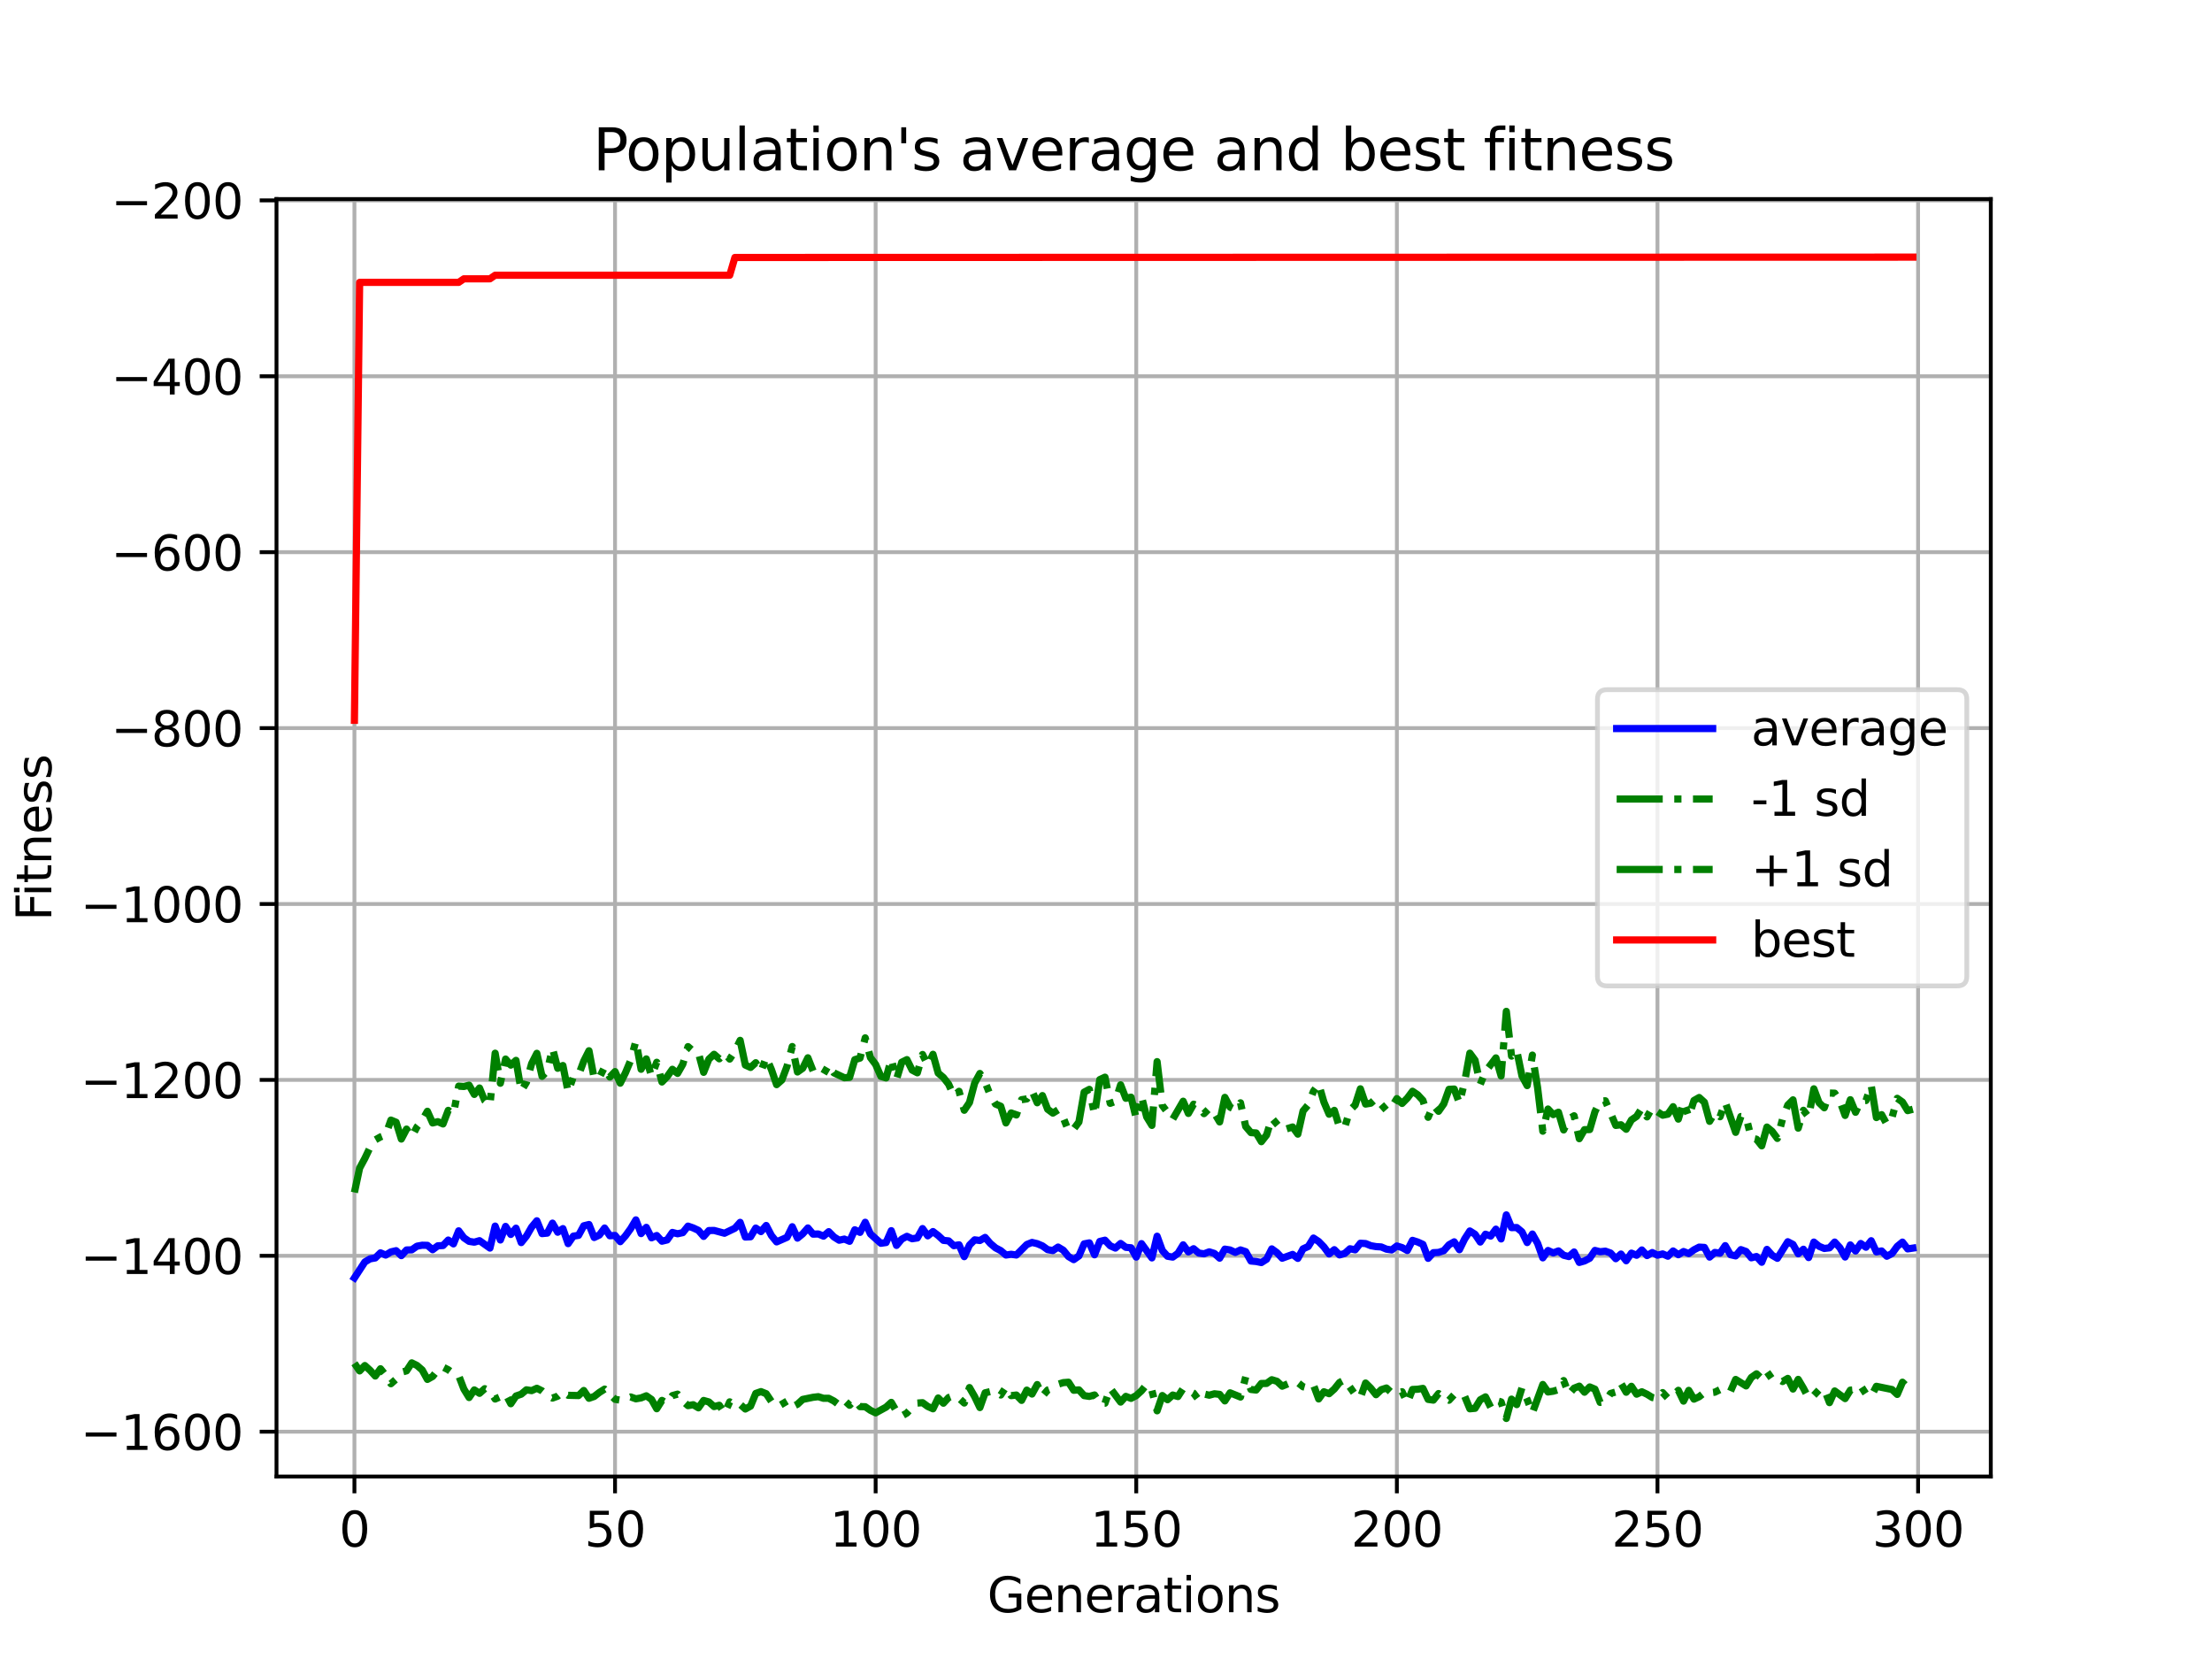 <?xml version="1.0" encoding="utf-8" standalone="no"?>
<!DOCTYPE svg PUBLIC "-//W3C//DTD SVG 1.1//EN"
  "http://www.w3.org/Graphics/SVG/1.1/DTD/svg11.dtd">
<svg xmlns:xlink="http://www.w3.org/1999/xlink" width="460.8pt" height="345.6pt" viewBox="0 0 460.8 345.6" xmlns="http://www.w3.org/2000/svg" version="1.1">
 <defs>
  <style type="text/css">*{stroke-linejoin: round; stroke-linecap: butt}</style>
 </defs>
 <g id="figure_1">
  <g id="patch_1">
   <path d="M 0 345.6 
L 460.8 345.6 
L 460.8 0 
L 0 0 
z
" style="fill: #ffffff"/>
  </g>
  <g id="axes_1">
   <g id="patch_2">
    <path d="M 57.6 307.584 
L 414.72 307.584 
L 414.72 41.472 
L 57.6 41.472 
z
" style="fill: #ffffff"/>
   </g>
   <g id="matplotlib.axis_1">
    <g id="xtick_1">
     <g id="line2d_1">
      <path d="M 73.833 307.584 
L 73.833 41.472 
" clip-path="url(#p945ca55f38)" style="fill: none; stroke: #b0b0b0; stroke-width: 0.8; stroke-linecap: square"/>
     </g>
     <g id="line2d_2">
      <defs>
       <path id="md0d4edf8fd" d="M 0 0 
L 0 3.5 
" style="stroke: #000000; stroke-width: 0.8"/>
      </defs>
      <g>
       <use xlink:href="#md0d4edf8fd" x="73.833" y="307.584" style="stroke: #000000; stroke-width: 0.8"/>
      </g>
     </g>
     <g id="text_1">
      <!-- 0 -->
      <g transform="translate(70.651 322.182) scale(0.1 -0.1)">
       <defs>
        <path id="DejaVuSans-30" d="M 2034 4250 
Q 1547 4250 1301 3770 
Q 1056 3291 1056 2328 
Q 1056 1369 1301 889 
Q 1547 409 2034 409 
Q 2525 409 2770 889 
Q 3016 1369 3016 2328 
Q 3016 3291 2770 3770 
Q 2525 4250 2034 4250 
z
M 2034 4750 
Q 2819 4750 3233 4129 
Q 3647 3509 3647 2328 
Q 3647 1150 3233 529 
Q 2819 -91 2034 -91 
Q 1250 -91 836 529 
Q 422 1150 422 2328 
Q 422 3509 836 4129 
Q 1250 4750 2034 4750 
z
" transform="scale(0.016)"/>
       </defs>
       <use xlink:href="#DejaVuSans-30"/>
      </g>
     </g>
    </g>
    <g id="xtick_2">
     <g id="line2d_3">
      <path d="M 128.123 307.584 
L 128.123 41.472 
" clip-path="url(#p945ca55f38)" style="fill: none; stroke: #b0b0b0; stroke-width: 0.8; stroke-linecap: square"/>
     </g>
     <g id="line2d_4">
      <g>
       <use xlink:href="#md0d4edf8fd" x="128.123" y="307.584" style="stroke: #000000; stroke-width: 0.8"/>
      </g>
     </g>
     <g id="text_2">
      <!-- 50 -->
      <g transform="translate(121.76 322.182) scale(0.1 -0.1)">
       <defs>
        <path id="DejaVuSans-35" d="M 691 4666 
L 3169 4666 
L 3169 4134 
L 1269 4134 
L 1269 2991 
Q 1406 3038 1543 3061 
Q 1681 3084 1819 3084 
Q 2600 3084 3056 2656 
Q 3513 2228 3513 1497 
Q 3513 744 3044 326 
Q 2575 -91 1722 -91 
Q 1428 -91 1123 -41 
Q 819 9 494 109 
L 494 744 
Q 775 591 1075 516 
Q 1375 441 1709 441 
Q 2250 441 2565 725 
Q 2881 1009 2881 1497 
Q 2881 1984 2565 2268 
Q 2250 2553 1709 2553 
Q 1456 2553 1204 2497 
Q 953 2441 691 2322 
L 691 4666 
z
" transform="scale(0.016)"/>
       </defs>
       <use xlink:href="#DejaVuSans-35"/>
       <use xlink:href="#DejaVuSans-30" x="63.623"/>
      </g>
     </g>
    </g>
    <g id="xtick_3">
     <g id="line2d_5">
      <path d="M 182.413 307.584 
L 182.413 41.472 
" clip-path="url(#p945ca55f38)" style="fill: none; stroke: #b0b0b0; stroke-width: 0.8; stroke-linecap: square"/>
     </g>
     <g id="line2d_6">
      <g>
       <use xlink:href="#md0d4edf8fd" x="182.413" y="307.584" style="stroke: #000000; stroke-width: 0.8"/>
      </g>
     </g>
     <g id="text_3">
      <!-- 100 -->
      <g transform="translate(172.869 322.182) scale(0.1 -0.1)">
       <defs>
        <path id="DejaVuSans-31" d="M 794 531 
L 1825 531 
L 1825 4091 
L 703 3866 
L 703 4441 
L 1819 4666 
L 2450 4666 
L 2450 531 
L 3481 531 
L 3481 0 
L 794 0 
L 794 531 
z
" transform="scale(0.016)"/>
       </defs>
       <use xlink:href="#DejaVuSans-31"/>
       <use xlink:href="#DejaVuSans-30" x="63.623"/>
       <use xlink:href="#DejaVuSans-30" x="127.246"/>
      </g>
     </g>
    </g>
    <g id="xtick_4">
     <g id="line2d_7">
      <path d="M 236.703 307.584 
L 236.703 41.472 
" clip-path="url(#p945ca55f38)" style="fill: none; stroke: #b0b0b0; stroke-width: 0.8; stroke-linecap: square"/>
     </g>
     <g id="line2d_8">
      <g>
       <use xlink:href="#md0d4edf8fd" x="236.703" y="307.584" style="stroke: #000000; stroke-width: 0.8"/>
      </g>
     </g>
     <g id="text_4">
      <!-- 150 -->
      <g transform="translate(227.159 322.182) scale(0.1 -0.1)">
       <use xlink:href="#DejaVuSans-31"/>
       <use xlink:href="#DejaVuSans-35" x="63.623"/>
       <use xlink:href="#DejaVuSans-30" x="127.246"/>
      </g>
     </g>
    </g>
    <g id="xtick_5">
     <g id="line2d_9">
      <path d="M 290.993 307.584 
L 290.993 41.472 
" clip-path="url(#p945ca55f38)" style="fill: none; stroke: #b0b0b0; stroke-width: 0.8; stroke-linecap: square"/>
     </g>
     <g id="line2d_10">
      <g>
       <use xlink:href="#md0d4edf8fd" x="290.993" y="307.584" style="stroke: #000000; stroke-width: 0.8"/>
      </g>
     </g>
     <g id="text_5">
      <!-- 200 -->
      <g transform="translate(281.449 322.182) scale(0.1 -0.1)">
       <defs>
        <path id="DejaVuSans-32" d="M 1228 531 
L 3431 531 
L 3431 0 
L 469 0 
L 469 531 
Q 828 903 1448 1529 
Q 2069 2156 2228 2338 
Q 2531 2678 2651 2914 
Q 2772 3150 2772 3378 
Q 2772 3750 2511 3984 
Q 2250 4219 1831 4219 
Q 1534 4219 1204 4116 
Q 875 4013 500 3803 
L 500 4441 
Q 881 4594 1212 4672 
Q 1544 4750 1819 4750 
Q 2544 4750 2975 4387 
Q 3406 4025 3406 3419 
Q 3406 3131 3298 2873 
Q 3191 2616 2906 2266 
Q 2828 2175 2409 1742 
Q 1991 1309 1228 531 
z
" transform="scale(0.016)"/>
       </defs>
       <use xlink:href="#DejaVuSans-32"/>
       <use xlink:href="#DejaVuSans-30" x="63.623"/>
       <use xlink:href="#DejaVuSans-30" x="127.246"/>
      </g>
     </g>
    </g>
    <g id="xtick_6">
     <g id="line2d_11">
      <path d="M 345.283 307.584 
L 345.283 41.472 
" clip-path="url(#p945ca55f38)" style="fill: none; stroke: #b0b0b0; stroke-width: 0.8; stroke-linecap: square"/>
     </g>
     <g id="line2d_12">
      <g>
       <use xlink:href="#md0d4edf8fd" x="345.283" y="307.584" style="stroke: #000000; stroke-width: 0.8"/>
      </g>
     </g>
     <g id="text_6">
      <!-- 250 -->
      <g transform="translate(335.739 322.182) scale(0.1 -0.1)">
       <use xlink:href="#DejaVuSans-32"/>
       <use xlink:href="#DejaVuSans-35" x="63.623"/>
       <use xlink:href="#DejaVuSans-30" x="127.246"/>
      </g>
     </g>
    </g>
    <g id="xtick_7">
     <g id="line2d_13">
      <path d="M 399.573 307.584 
L 399.573 41.472 
" clip-path="url(#p945ca55f38)" style="fill: none; stroke: #b0b0b0; stroke-width: 0.8; stroke-linecap: square"/>
     </g>
     <g id="line2d_14">
      <g>
       <use xlink:href="#md0d4edf8fd" x="399.573" y="307.584" style="stroke: #000000; stroke-width: 0.8"/>
      </g>
     </g>
     <g id="text_7">
      <!-- 300 -->
      <g transform="translate(390.029 322.182) scale(0.1 -0.1)">
       <defs>
        <path id="DejaVuSans-33" d="M 2597 2516 
Q 3050 2419 3304 2112 
Q 3559 1806 3559 1356 
Q 3559 666 3084 287 
Q 2609 -91 1734 -91 
Q 1441 -91 1130 -33 
Q 819 25 488 141 
L 488 750 
Q 750 597 1062 519 
Q 1375 441 1716 441 
Q 2309 441 2620 675 
Q 2931 909 2931 1356 
Q 2931 1769 2642 2001 
Q 2353 2234 1838 2234 
L 1294 2234 
L 1294 2753 
L 1863 2753 
Q 2328 2753 2575 2939 
Q 2822 3125 2822 3475 
Q 2822 3834 2567 4026 
Q 2313 4219 1838 4219 
Q 1578 4219 1281 4162 
Q 984 4106 628 3988 
L 628 4550 
Q 988 4650 1302 4700 
Q 1616 4750 1894 4750 
Q 2613 4750 3031 4423 
Q 3450 4097 3450 3541 
Q 3450 3153 3228 2886 
Q 3006 2619 2597 2516 
z
" transform="scale(0.016)"/>
       </defs>
       <use xlink:href="#DejaVuSans-33"/>
       <use xlink:href="#DejaVuSans-30" x="63.623"/>
       <use xlink:href="#DejaVuSans-30" x="127.246"/>
      </g>
     </g>
    </g>
    <g id="text_8">
     <!-- Generations -->
     <g transform="translate(205.662 335.861) scale(0.1 -0.1)">
      <defs>
       <path id="DejaVuSans-47" d="M 3809 666 
L 3809 1919 
L 2778 1919 
L 2778 2438 
L 4434 2438 
L 4434 434 
Q 4069 175 3628 42 
Q 3188 -91 2688 -91 
Q 1594 -91 976 548 
Q 359 1188 359 2328 
Q 359 3472 976 4111 
Q 1594 4750 2688 4750 
Q 3144 4750 3555 4637 
Q 3966 4525 4313 4306 
L 4313 3634 
Q 3963 3931 3569 4081 
Q 3175 4231 2741 4231 
Q 1884 4231 1454 3753 
Q 1025 3275 1025 2328 
Q 1025 1384 1454 906 
Q 1884 428 2741 428 
Q 3075 428 3337 486 
Q 3600 544 3809 666 
z
" transform="scale(0.016)"/>
       <path id="DejaVuSans-65" d="M 3597 1894 
L 3597 1613 
L 953 1613 
Q 991 1019 1311 708 
Q 1631 397 2203 397 
Q 2534 397 2845 478 
Q 3156 559 3463 722 
L 3463 178 
Q 3153 47 2828 -22 
Q 2503 -91 2169 -91 
Q 1331 -91 842 396 
Q 353 884 353 1716 
Q 353 2575 817 3079 
Q 1281 3584 2069 3584 
Q 2775 3584 3186 3129 
Q 3597 2675 3597 1894 
z
M 3022 2063 
Q 3016 2534 2758 2815 
Q 2500 3097 2075 3097 
Q 1594 3097 1305 2825 
Q 1016 2553 972 2059 
L 3022 2063 
z
" transform="scale(0.016)"/>
       <path id="DejaVuSans-6e" d="M 3513 2113 
L 3513 0 
L 2938 0 
L 2938 2094 
Q 2938 2591 2744 2837 
Q 2550 3084 2163 3084 
Q 1697 3084 1428 2787 
Q 1159 2491 1159 1978 
L 1159 0 
L 581 0 
L 581 3500 
L 1159 3500 
L 1159 2956 
Q 1366 3272 1645 3428 
Q 1925 3584 2291 3584 
Q 2894 3584 3203 3211 
Q 3513 2838 3513 2113 
z
" transform="scale(0.016)"/>
       <path id="DejaVuSans-72" d="M 2631 2963 
Q 2534 3019 2420 3045 
Q 2306 3072 2169 3072 
Q 1681 3072 1420 2755 
Q 1159 2438 1159 1844 
L 1159 0 
L 581 0 
L 581 3500 
L 1159 3500 
L 1159 2956 
Q 1341 3275 1631 3429 
Q 1922 3584 2338 3584 
Q 2397 3584 2469 3576 
Q 2541 3569 2628 3553 
L 2631 2963 
z
" transform="scale(0.016)"/>
       <path id="DejaVuSans-61" d="M 2194 1759 
Q 1497 1759 1228 1600 
Q 959 1441 959 1056 
Q 959 750 1161 570 
Q 1363 391 1709 391 
Q 2188 391 2477 730 
Q 2766 1069 2766 1631 
L 2766 1759 
L 2194 1759 
z
M 3341 1997 
L 3341 0 
L 2766 0 
L 2766 531 
Q 2569 213 2275 61 
Q 1981 -91 1556 -91 
Q 1019 -91 701 211 
Q 384 513 384 1019 
Q 384 1609 779 1909 
Q 1175 2209 1959 2209 
L 2766 2209 
L 2766 2266 
Q 2766 2663 2505 2880 
Q 2244 3097 1772 3097 
Q 1472 3097 1187 3025 
Q 903 2953 641 2809 
L 641 3341 
Q 956 3463 1253 3523 
Q 1550 3584 1831 3584 
Q 2591 3584 2966 3190 
Q 3341 2797 3341 1997 
z
" transform="scale(0.016)"/>
       <path id="DejaVuSans-74" d="M 1172 4494 
L 1172 3500 
L 2356 3500 
L 2356 3053 
L 1172 3053 
L 1172 1153 
Q 1172 725 1289 603 
Q 1406 481 1766 481 
L 2356 481 
L 2356 0 
L 1766 0 
Q 1100 0 847 248 
Q 594 497 594 1153 
L 594 3053 
L 172 3053 
L 172 3500 
L 594 3500 
L 594 4494 
L 1172 4494 
z
" transform="scale(0.016)"/>
       <path id="DejaVuSans-69" d="M 603 3500 
L 1178 3500 
L 1178 0 
L 603 0 
L 603 3500 
z
M 603 4863 
L 1178 4863 
L 1178 4134 
L 603 4134 
L 603 4863 
z
" transform="scale(0.016)"/>
       <path id="DejaVuSans-6f" d="M 1959 3097 
Q 1497 3097 1228 2736 
Q 959 2375 959 1747 
Q 959 1119 1226 758 
Q 1494 397 1959 397 
Q 2419 397 2687 759 
Q 2956 1122 2956 1747 
Q 2956 2369 2687 2733 
Q 2419 3097 1959 3097 
z
M 1959 3584 
Q 2709 3584 3137 3096 
Q 3566 2609 3566 1747 
Q 3566 888 3137 398 
Q 2709 -91 1959 -91 
Q 1206 -91 779 398 
Q 353 888 353 1747 
Q 353 2609 779 3096 
Q 1206 3584 1959 3584 
z
" transform="scale(0.016)"/>
       <path id="DejaVuSans-73" d="M 2834 3397 
L 2834 2853 
Q 2591 2978 2328 3040 
Q 2066 3103 1784 3103 
Q 1356 3103 1142 2972 
Q 928 2841 928 2578 
Q 928 2378 1081 2264 
Q 1234 2150 1697 2047 
L 1894 2003 
Q 2506 1872 2764 1633 
Q 3022 1394 3022 966 
Q 3022 478 2636 193 
Q 2250 -91 1575 -91 
Q 1294 -91 989 -36 
Q 684 19 347 128 
L 347 722 
Q 666 556 975 473 
Q 1284 391 1588 391 
Q 1994 391 2212 530 
Q 2431 669 2431 922 
Q 2431 1156 2273 1281 
Q 2116 1406 1581 1522 
L 1381 1569 
Q 847 1681 609 1914 
Q 372 2147 372 2553 
Q 372 3047 722 3315 
Q 1072 3584 1716 3584 
Q 2034 3584 2315 3537 
Q 2597 3491 2834 3397 
z
" transform="scale(0.016)"/>
      </defs>
      <use xlink:href="#DejaVuSans-47"/>
      <use xlink:href="#DejaVuSans-65" x="77.49"/>
      <use xlink:href="#DejaVuSans-6e" x="139.014"/>
      <use xlink:href="#DejaVuSans-65" x="202.393"/>
      <use xlink:href="#DejaVuSans-72" x="263.916"/>
      <use xlink:href="#DejaVuSans-61" x="305.029"/>
      <use xlink:href="#DejaVuSans-74" x="366.309"/>
      <use xlink:href="#DejaVuSans-69" x="405.518"/>
      <use xlink:href="#DejaVuSans-6f" x="433.301"/>
      <use xlink:href="#DejaVuSans-6e" x="494.482"/>
      <use xlink:href="#DejaVuSans-73" x="557.861"/>
     </g>
    </g>
   </g>
   <g id="matplotlib.axis_2">
    <g id="ytick_1">
     <g id="line2d_15">
      <path d="M 57.6 298.245 
L 414.72 298.245 
" clip-path="url(#p945ca55f38)" style="fill: none; stroke: #b0b0b0; stroke-width: 0.8; stroke-linecap: square"/>
     </g>
     <g id="line2d_16">
      <defs>
       <path id="mfdfc1d7e84" d="M 0 0 
L -3.5 0 
" style="stroke: #000000; stroke-width: 0.8"/>
      </defs>
      <g>
       <use xlink:href="#mfdfc1d7e84" x="57.6" y="298.245" style="stroke: #000000; stroke-width: 0.8"/>
      </g>
     </g>
     <g id="text_9">
      <!-- −1600 -->
      <g transform="translate(16.77 302.044) scale(0.1 -0.1)">
       <defs>
        <path id="DejaVuSans-2212" d="M 678 2272 
L 4684 2272 
L 4684 1741 
L 678 1741 
L 678 2272 
z
" transform="scale(0.016)"/>
        <path id="DejaVuSans-36" d="M 2113 2584 
Q 1688 2584 1439 2293 
Q 1191 2003 1191 1497 
Q 1191 994 1439 701 
Q 1688 409 2113 409 
Q 2538 409 2786 701 
Q 3034 994 3034 1497 
Q 3034 2003 2786 2293 
Q 2538 2584 2113 2584 
z
M 3366 4563 
L 3366 3988 
Q 3128 4100 2886 4159 
Q 2644 4219 2406 4219 
Q 1781 4219 1451 3797 
Q 1122 3375 1075 2522 
Q 1259 2794 1537 2939 
Q 1816 3084 2150 3084 
Q 2853 3084 3261 2657 
Q 3669 2231 3669 1497 
Q 3669 778 3244 343 
Q 2819 -91 2113 -91 
Q 1303 -91 875 529 
Q 447 1150 447 2328 
Q 447 3434 972 4092 
Q 1497 4750 2381 4750 
Q 2619 4750 2861 4703 
Q 3103 4656 3366 4563 
z
" transform="scale(0.016)"/>
       </defs>
       <use xlink:href="#DejaVuSans-2212"/>
       <use xlink:href="#DejaVuSans-31" x="83.789"/>
       <use xlink:href="#DejaVuSans-36" x="147.412"/>
       <use xlink:href="#DejaVuSans-30" x="211.035"/>
       <use xlink:href="#DejaVuSans-30" x="274.658"/>
      </g>
     </g>
    </g>
    <g id="ytick_2">
     <g id="line2d_17">
      <path d="M 57.6 261.601 
L 414.72 261.601 
" clip-path="url(#p945ca55f38)" style="fill: none; stroke: #b0b0b0; stroke-width: 0.8; stroke-linecap: square"/>
     </g>
     <g id="line2d_18">
      <g>
       <use xlink:href="#mfdfc1d7e84" x="57.6" y="261.601" style="stroke: #000000; stroke-width: 0.8"/>
      </g>
     </g>
     <g id="text_10">
      <!-- −1400 -->
      <g transform="translate(16.77 265.401) scale(0.1 -0.1)">
       <defs>
        <path id="DejaVuSans-34" d="M 2419 4116 
L 825 1625 
L 2419 1625 
L 2419 4116 
z
M 2253 4666 
L 3047 4666 
L 3047 1625 
L 3713 1625 
L 3713 1100 
L 3047 1100 
L 3047 0 
L 2419 0 
L 2419 1100 
L 313 1100 
L 313 1709 
L 2253 4666 
z
" transform="scale(0.016)"/>
       </defs>
       <use xlink:href="#DejaVuSans-2212"/>
       <use xlink:href="#DejaVuSans-31" x="83.789"/>
       <use xlink:href="#DejaVuSans-34" x="147.412"/>
       <use xlink:href="#DejaVuSans-30" x="211.035"/>
       <use xlink:href="#DejaVuSans-30" x="274.658"/>
      </g>
     </g>
    </g>
    <g id="ytick_3">
     <g id="line2d_19">
      <path d="M 57.6 224.958 
L 414.72 224.958 
" clip-path="url(#p945ca55f38)" style="fill: none; stroke: #b0b0b0; stroke-width: 0.8; stroke-linecap: square"/>
     </g>
     <g id="line2d_20">
      <g>
       <use xlink:href="#mfdfc1d7e84" x="57.6" y="224.958" style="stroke: #000000; stroke-width: 0.8"/>
      </g>
     </g>
     <g id="text_11">
      <!-- −1200 -->
      <g transform="translate(16.77 228.758) scale(0.1 -0.1)">
       <use xlink:href="#DejaVuSans-2212"/>
       <use xlink:href="#DejaVuSans-31" x="83.789"/>
       <use xlink:href="#DejaVuSans-32" x="147.412"/>
       <use xlink:href="#DejaVuSans-30" x="211.035"/>
       <use xlink:href="#DejaVuSans-30" x="274.658"/>
      </g>
     </g>
    </g>
    <g id="ytick_4">
     <g id="line2d_21">
      <path d="M 57.6 188.315 
L 414.72 188.315 
" clip-path="url(#p945ca55f38)" style="fill: none; stroke: #b0b0b0; stroke-width: 0.8; stroke-linecap: square"/>
     </g>
     <g id="line2d_22">
      <g>
       <use xlink:href="#mfdfc1d7e84" x="57.6" y="188.315" style="stroke: #000000; stroke-width: 0.8"/>
      </g>
     </g>
     <g id="text_12">
      <!-- −1000 -->
      <g transform="translate(16.77 192.114) scale(0.1 -0.1)">
       <use xlink:href="#DejaVuSans-2212"/>
       <use xlink:href="#DejaVuSans-31" x="83.789"/>
       <use xlink:href="#DejaVuSans-30" x="147.412"/>
       <use xlink:href="#DejaVuSans-30" x="211.035"/>
       <use xlink:href="#DejaVuSans-30" x="274.658"/>
      </g>
     </g>
    </g>
    <g id="ytick_5">
     <g id="line2d_23">
      <path d="M 57.6 151.672 
L 414.72 151.672 
" clip-path="url(#p945ca55f38)" style="fill: none; stroke: #b0b0b0; stroke-width: 0.8; stroke-linecap: square"/>
     </g>
     <g id="line2d_24">
      <g>
       <use xlink:href="#mfdfc1d7e84" x="57.6" y="151.672" style="stroke: #000000; stroke-width: 0.8"/>
      </g>
     </g>
     <g id="text_13">
      <!-- −800 -->
      <g transform="translate(23.133 155.471) scale(0.1 -0.1)">
       <defs>
        <path id="DejaVuSans-38" d="M 2034 2216 
Q 1584 2216 1326 1975 
Q 1069 1734 1069 1313 
Q 1069 891 1326 650 
Q 1584 409 2034 409 
Q 2484 409 2743 651 
Q 3003 894 3003 1313 
Q 3003 1734 2745 1975 
Q 2488 2216 2034 2216 
z
M 1403 2484 
Q 997 2584 770 2862 
Q 544 3141 544 3541 
Q 544 4100 942 4425 
Q 1341 4750 2034 4750 
Q 2731 4750 3128 4425 
Q 3525 4100 3525 3541 
Q 3525 3141 3298 2862 
Q 3072 2584 2669 2484 
Q 3125 2378 3379 2068 
Q 3634 1759 3634 1313 
Q 3634 634 3220 271 
Q 2806 -91 2034 -91 
Q 1263 -91 848 271 
Q 434 634 434 1313 
Q 434 1759 690 2068 
Q 947 2378 1403 2484 
z
M 1172 3481 
Q 1172 3119 1398 2916 
Q 1625 2713 2034 2713 
Q 2441 2713 2670 2916 
Q 2900 3119 2900 3481 
Q 2900 3844 2670 4047 
Q 2441 4250 2034 4250 
Q 1625 4250 1398 4047 
Q 1172 3844 1172 3481 
z
" transform="scale(0.016)"/>
       </defs>
       <use xlink:href="#DejaVuSans-2212"/>
       <use xlink:href="#DejaVuSans-38" x="83.789"/>
       <use xlink:href="#DejaVuSans-30" x="147.412"/>
       <use xlink:href="#DejaVuSans-30" x="211.035"/>
      </g>
     </g>
    </g>
    <g id="ytick_6">
     <g id="line2d_25">
      <path d="M 57.6 115.029 
L 414.72 115.029 
" clip-path="url(#p945ca55f38)" style="fill: none; stroke: #b0b0b0; stroke-width: 0.8; stroke-linecap: square"/>
     </g>
     <g id="line2d_26">
      <g>
       <use xlink:href="#mfdfc1d7e84" x="57.6" y="115.029" style="stroke: #000000; stroke-width: 0.8"/>
      </g>
     </g>
     <g id="text_14">
      <!-- −600 -->
      <g transform="translate(23.133 118.828) scale(0.1 -0.1)">
       <use xlink:href="#DejaVuSans-2212"/>
       <use xlink:href="#DejaVuSans-36" x="83.789"/>
       <use xlink:href="#DejaVuSans-30" x="147.412"/>
       <use xlink:href="#DejaVuSans-30" x="211.035"/>
      </g>
     </g>
    </g>
    <g id="ytick_7">
     <g id="line2d_27">
      <path d="M 57.6 78.386 
L 414.72 78.386 
" clip-path="url(#p945ca55f38)" style="fill: none; stroke: #b0b0b0; stroke-width: 0.8; stroke-linecap: square"/>
     </g>
     <g id="line2d_28">
      <g>
       <use xlink:href="#mfdfc1d7e84" x="57.6" y="78.386" style="stroke: #000000; stroke-width: 0.8"/>
      </g>
     </g>
     <g id="text_15">
      <!-- −400 -->
      <g transform="translate(23.133 82.185) scale(0.1 -0.1)">
       <use xlink:href="#DejaVuSans-2212"/>
       <use xlink:href="#DejaVuSans-34" x="83.789"/>
       <use xlink:href="#DejaVuSans-30" x="147.412"/>
       <use xlink:href="#DejaVuSans-30" x="211.035"/>
      </g>
     </g>
    </g>
    <g id="ytick_8">
     <g id="line2d_29">
      <path d="M 57.6 41.743 
L 414.72 41.743 
" clip-path="url(#p945ca55f38)" style="fill: none; stroke: #b0b0b0; stroke-width: 0.8; stroke-linecap: square"/>
     </g>
     <g id="line2d_30">
      <g>
       <use xlink:href="#mfdfc1d7e84" x="57.6" y="41.743" style="stroke: #000000; stroke-width: 0.8"/>
      </g>
     </g>
     <g id="text_16">
      <!-- −200 -->
      <g transform="translate(23.133 45.542) scale(0.1 -0.1)">
       <use xlink:href="#DejaVuSans-2212"/>
       <use xlink:href="#DejaVuSans-32" x="83.789"/>
       <use xlink:href="#DejaVuSans-30" x="147.412"/>
       <use xlink:href="#DejaVuSans-30" x="211.035"/>
      </g>
     </g>
    </g>
    <g id="text_17">
     <!-- Fitness -->
     <g transform="translate(10.691 191.845) rotate(-90) scale(0.1 -0.1)">
      <defs>
       <path id="DejaVuSans-46" d="M 628 4666 
L 3309 4666 
L 3309 4134 
L 1259 4134 
L 1259 2759 
L 3109 2759 
L 3109 2228 
L 1259 2228 
L 1259 0 
L 628 0 
L 628 4666 
z
" transform="scale(0.016)"/>
      </defs>
      <use xlink:href="#DejaVuSans-46"/>
      <use xlink:href="#DejaVuSans-69" x="50.27"/>
      <use xlink:href="#DejaVuSans-74" x="78.053"/>
      <use xlink:href="#DejaVuSans-6e" x="117.262"/>
      <use xlink:href="#DejaVuSans-65" x="180.641"/>
      <use xlink:href="#DejaVuSans-73" x="242.164"/>
      <use xlink:href="#DejaVuSans-73" x="294.264"/>
     </g>
    </g>
   </g>
   <g id="line2d_31">
    <path d="M 73.833 266.208 
L 76.004 262.891 
L 77.09 262.243 
L 78.176 262.054 
L 79.262 260.99 
L 80.348 261.452 
L 81.433 260.795 
L 82.519 260.54 
L 83.605 261.572 
L 84.691 260.391 
L 85.777 260.362 
L 86.862 259.603 
L 87.948 259.403 
L 89.034 259.427 
L 90.12 260.339 
L 91.206 259.525 
L 92.291 259.465 
L 93.377 258.326 
L 94.463 259.122 
L 95.549 256.405 
L 96.635 257.855 
L 97.72 258.598 
L 98.806 258.767 
L 99.892 258.453 
L 102.064 259.996 
L 103.149 255.421 
L 104.235 258.311 
L 105.321 255.485 
L 106.407 257.155 
L 107.493 255.853 
L 108.578 258.856 
L 109.664 257.504 
L 110.75 255.63 
L 111.836 254.314 
L 112.922 256.983 
L 114.007 256.88 
L 115.093 254.804 
L 116.179 256.695 
L 117.265 255.945 
L 118.351 259.069 
L 119.436 257.512 
L 120.522 257.345 
L 121.608 255.355 
L 122.694 255.088 
L 123.78 257.793 
L 124.865 257.271 
L 125.951 255.824 
L 127.037 257.432 
L 128.123 257.367 
L 129.209 258.662 
L 130.294 257.446 
L 131.38 255.946 
L 132.466 254.126 
L 133.552 256.979 
L 134.638 255.682 
L 135.723 257.859 
L 136.809 257.379 
L 137.895 258.565 
L 138.981 258.302 
L 140.067 256.74 
L 141.152 257.017 
L 142.238 256.781 
L 143.324 255.424 
L 144.41 255.799 
L 145.496 256.308 
L 146.581 257.565 
L 147.667 256.346 
L 148.753 256.322 
L 150.925 256.908 
L 153.096 255.866 
L 154.182 254.64 
L 155.268 257.698 
L 156.354 257.644 
L 157.439 255.83 
L 158.525 256.562 
L 159.611 255.288 
L 160.697 257.376 
L 161.783 258.709 
L 163.954 257.755 
L 165.04 255.552 
L 166.126 257.923 
L 167.212 257.035 
L 168.297 255.806 
L 169.383 257.095 
L 170.469 257.057 
L 171.555 257.512 
L 172.641 256.579 
L 173.726 257.679 
L 174.812 258.361 
L 175.898 258.122 
L 176.984 258.586 
L 178.07 256.187 
L 179.155 256.726 
L 180.241 254.624 
L 181.327 257.056 
L 183.499 258.997 
L 184.584 258.843 
L 185.67 256.373 
L 186.756 259.44 
L 187.842 258.134 
L 188.928 257.549 
L 190.013 258.052 
L 191.099 257.887 
L 192.185 255.936 
L 193.271 257.446 
L 194.357 256.554 
L 195.442 257.383 
L 196.528 258.391 
L 197.614 258.497 
L 198.7 259.496 
L 199.786 259.317 
L 200.871 261.781 
L 201.957 259.371 
L 203.043 258.282 
L 204.129 258.421 
L 205.215 257.779 
L 206.3 259.035 
L 207.386 259.954 
L 208.472 260.528 
L 209.558 261.444 
L 210.644 261.291 
L 211.729 261.439 
L 213.901 259.256 
L 214.987 258.822 
L 216.073 259.077 
L 217.158 259.54 
L 218.244 260.324 
L 219.33 260.518 
L 220.416 259.785 
L 221.502 260.441 
L 222.587 261.763 
L 223.673 262.404 
L 224.759 261.637 
L 225.845 259.124 
L 226.931 258.915 
L 228.016 261.396 
L 229.102 258.615 
L 230.188 258.356 
L 231.274 259.515 
L 232.36 259.999 
L 233.445 259.035 
L 234.531 259.842 
L 235.617 259.935 
L 236.703 261.876 
L 237.789 259.071 
L 239.96 262.043 
L 241.046 257.527 
L 242.132 260.508 
L 243.218 261.701 
L 244.304 261.878 
L 245.389 261.092 
L 246.475 259.321 
L 247.561 260.794 
L 248.647 260.127 
L 249.733 261.037 
L 250.818 261.191 
L 251.904 260.782 
L 252.99 261.119 
L 254.076 262.097 
L 255.162 260.217 
L 256.247 260.393 
L 257.333 260.904 
L 258.419 260.384 
L 259.505 260.747 
L 260.591 262.695 
L 261.676 262.792 
L 262.762 263.015 
L 263.848 262.321 
L 264.934 260.164 
L 266.02 260.958 
L 267.105 262.11 
L 269.277 261.317 
L 270.363 262.146 
L 271.449 260.16 
L 272.534 259.663 
L 273.62 257.91 
L 274.706 258.631 
L 275.792 259.751 
L 276.878 261.222 
L 277.963 260.333 
L 279.049 261.421 
L 280.135 261.119 
L 281.221 260.138 
L 282.307 260.359 
L 283.392 258.99 
L 284.478 259.054 
L 285.564 259.5 
L 286.65 259.691 
L 287.736 259.76 
L 288.821 260.223 
L 289.907 260.384 
L 290.993 259.561 
L 292.079 259.894 
L 293.165 260.505 
L 294.25 258.388 
L 295.336 258.734 
L 296.422 259.232 
L 297.508 262.136 
L 298.594 260.957 
L 299.679 260.902 
L 300.765 260.539 
L 301.851 259.309 
L 302.937 258.697 
L 304.023 260.335 
L 305.108 258.113 
L 306.194 256.434 
L 307.28 257.121 
L 308.366 258.74 
L 309.452 257.11 
L 310.537 257.498 
L 311.623 256.058 
L 312.709 258.094 
L 313.795 253.086 
L 314.881 255.735 
L 315.966 255.719 
L 317.052 256.619 
L 318.138 258.846 
L 319.224 257.072 
L 320.31 259.003 
L 321.395 262.032 
L 322.481 260.501 
L 323.567 261.003 
L 324.653 260.59 
L 325.739 261.494 
L 326.824 261.766 
L 327.91 260.812 
L 328.996 262.986 
L 330.082 262.676 
L 331.168 262.115 
L 332.253 260.489 
L 333.339 260.76 
L 334.425 260.641 
L 335.511 261.03 
L 336.597 262.208 
L 337.682 261.242 
L 338.768 262.638 
L 339.854 261.049 
L 340.94 261.496 
L 342.026 260.39 
L 343.111 261.559 
L 344.197 260.927 
L 345.283 261.48 
L 346.369 261.211 
L 347.455 261.691 
L 348.54 260.601 
L 349.626 261.381 
L 350.712 260.716 
L 351.798 261.143 
L 352.884 260.359 
L 353.969 259.798 
L 355.055 259.861 
L 356.141 261.876 
L 357.227 260.905 
L 358.313 261.06 
L 359.398 259.489 
L 360.484 261.374 
L 361.57 261.626 
L 362.656 260.319 
L 363.742 260.712 
L 364.827 262.026 
L 365.913 261.757 
L 366.999 262.949 
L 368.085 260.273 
L 369.171 261.493 
L 370.256 262.129 
L 372.428 258.676 
L 373.514 259.241 
L 374.6 261.183 
L 375.685 260.24 
L 376.771 261.974 
L 377.857 258.751 
L 378.943 259.626 
L 380.029 260.076 
L 381.114 259.947 
L 382.2 258.746 
L 383.286 259.929 
L 384.372 261.858 
L 385.458 259.343 
L 386.543 260.607 
L 387.629 259.045 
L 388.715 259.823 
L 389.801 258.467 
L 390.887 260.8 
L 391.972 260.595 
L 393.058 261.698 
L 394.144 261.129 
L 395.23 259.641 
L 396.316 258.756 
L 397.401 260.17 
L 398.487 260.006 
L 398.487 260.006 
" clip-path="url(#p945ca55f38)" style="fill: none; stroke: #0000ff; stroke-width: 1.5; stroke-linecap: square"/>
   </g>
   <g id="line2d_32">
    <path d="M 73.833 284.001 
L 74.919 285.583 
L 76.004 284.468 
L 77.09 285.453 
L 78.176 286.651 
L 79.262 285.137 
L 80.348 286.487 
L 81.433 288.257 
L 82.519 287.297 
L 83.605 285.86 
L 84.691 285.571 
L 85.777 283.909 
L 86.862 284.447 
L 87.948 285.391 
L 89.034 287.355 
L 90.12 286.746 
L 91.206 285.389 
L 92.291 284.79 
L 93.377 285.344 
L 94.463 286.141 
L 95.549 286.549 
L 96.635 289.373 
L 97.72 291.131 
L 98.806 289.546 
L 99.892 290.255 
L 100.978 289.292 
L 102.064 289.793 
L 103.149 291.442 
L 104.235 290.964 
L 105.321 290.35 
L 106.407 292.424 
L 107.493 290.811 
L 108.578 290.434 
L 109.664 289.523 
L 110.75 289.693 
L 111.836 289.202 
L 112.922 289.743 
L 114.007 290.628 
L 115.093 291.246 
L 116.179 290.848 
L 117.265 289.922 
L 118.351 290.666 
L 120.522 290.72 
L 121.608 289.666 
L 122.694 291.287 
L 123.78 290.91 
L 124.865 290.065 
L 125.951 289.375 
L 128.123 291.502 
L 129.209 291.675 
L 130.294 291.412 
L 131.38 291.009 
L 132.466 291.399 
L 133.552 291.209 
L 134.638 290.77 
L 135.723 291.532 
L 136.809 293.463 
L 137.895 291.732 
L 138.981 292.324 
L 140.067 290.728 
L 141.152 290.427 
L 142.238 291.859 
L 143.324 292.82 
L 144.41 292.629 
L 145.496 293.276 
L 146.581 291.744 
L 147.667 292.05 
L 148.753 293.017 
L 149.839 292.74 
L 150.925 294.429 
L 152.01 292.032 
L 153.096 292.753 
L 154.182 292.554 
L 155.268 293.522 
L 156.354 292.921 
L 157.439 290.275 
L 158.525 289.898 
L 159.611 290.333 
L 160.697 291.952 
L 161.783 291.466 
L 162.868 291.557 
L 163.954 293.384 
L 165.04 293.091 
L 166.126 292.531 
L 167.212 291.525 
L 169.383 291.081 
L 170.469 290.955 
L 171.555 291.292 
L 172.641 291.292 
L 173.726 291.858 
L 174.812 292.677 
L 175.898 291.729 
L 176.984 292.74 
L 178.07 291.631 
L 179.155 293.029 
L 180.241 293.046 
L 181.327 293.798 
L 182.413 294.323 
L 184.584 293.135 
L 185.67 292.138 
L 186.756 294.01 
L 187.842 294.984 
L 188.928 294.358 
L 190.013 293.185 
L 191.099 292.285 
L 192.185 292.203 
L 193.271 292.995 
L 194.357 293.476 
L 195.442 291.227 
L 196.528 292.314 
L 197.614 291.135 
L 198.7 290.706 
L 199.786 291.294 
L 200.871 292.275 
L 201.957 289.057 
L 203.043 290.952 
L 204.129 293.22 
L 205.215 290.147 
L 206.3 289.893 
L 207.386 289.919 
L 208.472 290.607 
L 209.558 288.96 
L 210.644 290.737 
L 211.729 290.612 
L 212.815 291.727 
L 213.901 289.588 
L 214.987 290.405 
L 216.073 288.428 
L 217.158 290.849 
L 218.244 289.574 
L 219.33 289.157 
L 220.416 288.364 
L 221.502 288.026 
L 222.587 287.942 
L 223.673 289.615 
L 224.759 289.54 
L 225.845 290.733 
L 226.931 290.896 
L 228.016 290.599 
L 229.102 292.329 
L 230.188 292.315 
L 231.274 289.187 
L 233.445 292.081 
L 234.531 290.892 
L 235.617 291.307 
L 236.703 290.723 
L 237.789 289.733 
L 238.875 288.398 
L 239.96 289.646 
L 241.046 293.898 
L 242.132 290.716 
L 243.218 291.588 
L 244.304 290.612 
L 245.389 290.925 
L 246.475 289.237 
L 247.561 289.64 
L 248.647 290.226 
L 249.733 291.652 
L 250.818 290.391 
L 251.904 290.647 
L 252.99 290.35 
L 254.076 290.475 
L 255.162 291.833 
L 256.247 290.149 
L 258.419 291.031 
L 259.505 286.823 
L 260.591 289.447 
L 261.676 289.571 
L 262.762 288.198 
L 263.848 288.196 
L 264.934 287.42 
L 266.02 287.75 
L 267.105 288.767 
L 269.277 287.864 
L 270.363 288.031 
L 271.449 288.882 
L 272.534 289.18 
L 273.62 288.505 
L 274.706 291.425 
L 275.792 289.93 
L 276.878 290.33 
L 277.963 289.36 
L 279.049 288.001 
L 280.135 287.431 
L 282.307 290.52 
L 283.392 291.159 
L 284.478 288.109 
L 285.564 289.187 
L 286.65 290.541 
L 287.736 289.498 
L 288.821 289.148 
L 289.907 290.152 
L 290.993 290.26 
L 292.079 289.922 
L 293.165 292.238 
L 294.25 289.451 
L 295.336 289.403 
L 296.422 289.227 
L 297.508 291.517 
L 298.594 291.67 
L 299.679 290.3 
L 300.765 291.119 
L 301.851 291.693 
L 302.937 290.523 
L 304.023 290.866 
L 305.108 290.848 
L 306.194 293.476 
L 307.28 293.375 
L 308.366 291.599 
L 309.452 290.992 
L 310.537 293.155 
L 311.623 291.737 
L 312.709 292.041 
L 313.795 295.488 
L 314.881 291.463 
L 315.966 292.607 
L 317.052 289.097 
L 318.138 291.54 
L 319.224 294.348 
L 321.395 288.414 
L 322.481 289.975 
L 323.567 289.813 
L 324.653 289.487 
L 325.739 287.599 
L 326.824 290.445 
L 327.91 289.187 
L 328.996 288.758 
L 330.082 290.022 
L 331.168 288.923 
L 332.253 289.387 
L 333.339 292.145 
L 334.425 291.966 
L 335.511 290.289 
L 336.597 289.971 
L 337.682 288.176 
L 338.768 290.03 
L 339.854 288.794 
L 340.94 290.433 
L 342.026 289.931 
L 343.111 290.45 
L 344.197 291.123 
L 345.283 291.359 
L 346.369 290.103 
L 347.455 291.28 
L 348.54 290.659 
L 349.626 289.628 
L 350.712 291.878 
L 351.798 289.64 
L 352.884 291.466 
L 353.969 290.964 
L 355.055 290.102 
L 356.141 290.156 
L 357.227 290.017 
L 358.313 289.485 
L 359.398 289.382 
L 360.484 289.851 
L 361.57 287.364 
L 363.742 288.711 
L 364.827 286.958 
L 365.913 286.194 
L 366.999 287.197 
L 368.085 285.758 
L 369.171 287.299 
L 370.256 287.103 
L 371.342 287.795 
L 372.428 287.146 
L 373.514 289.362 
L 374.6 287.35 
L 375.685 289.185 
L 376.771 291.263 
L 377.857 290.679 
L 378.943 289.536 
L 380.029 289.382 
L 381.114 292.194 
L 382.2 289.763 
L 384.372 291.351 
L 385.458 289.597 
L 386.543 289.508 
L 387.629 288.713 
L 388.715 290.384 
L 389.801 290.866 
L 390.887 288.792 
L 394.144 289.463 
L 395.23 290.483 
L 396.316 287.94 
L 397.401 288.976 
L 398.487 288.934 
L 398.487 288.934 
" clip-path="url(#p945ca55f38)" style="fill: none; stroke-dasharray: 9.6,2.4,1.5,2.4; stroke-dashoffset: 0; stroke: #008000; stroke-width: 1.5"/>
   </g>
   <g id="line2d_33">
    <path d="M 73.833 248.416 
L 74.919 243.323 
L 76.004 241.314 
L 77.09 239.033 
L 78.176 237.457 
L 79.262 236.844 
L 80.348 236.417 
L 81.433 233.334 
L 82.519 233.783 
L 83.605 237.283 
L 84.691 235.211 
L 85.777 236.815 
L 86.862 234.758 
L 87.948 233.415 
L 89.034 231.499 
L 90.12 233.932 
L 91.206 233.66 
L 92.291 234.139 
L 93.377 231.308 
L 94.463 232.102 
L 95.549 226.261 
L 96.635 226.337 
L 97.72 226.064 
L 98.806 227.987 
L 99.892 226.651 
L 100.978 229.289 
L 102.064 230.199 
L 103.149 219.401 
L 104.235 225.658 
L 105.321 220.621 
L 106.407 221.886 
L 107.493 220.895 
L 108.578 227.277 
L 109.664 225.485 
L 110.75 221.567 
L 111.836 219.427 
L 112.922 224.223 
L 114.007 223.131 
L 115.093 218.362 
L 116.179 222.543 
L 117.265 221.967 
L 118.351 227.471 
L 119.436 224.32 
L 120.522 223.97 
L 121.608 221.044 
L 122.694 218.889 
L 123.78 224.677 
L 124.865 224.477 
L 125.951 222.273 
L 127.037 224.36 
L 128.123 223.231 
L 129.209 225.649 
L 130.294 223.479 
L 131.38 220.883 
L 132.466 216.853 
L 133.552 222.75 
L 134.638 220.593 
L 135.723 224.187 
L 136.809 221.294 
L 137.895 225.398 
L 138.981 224.28 
L 140.067 222.753 
L 141.152 223.606 
L 142.238 221.703 
L 143.324 218.029 
L 144.41 218.969 
L 145.496 219.339 
L 146.581 223.385 
L 147.667 220.643 
L 148.753 219.627 
L 149.839 220.573 
L 150.925 219.387 
L 152.01 220.623 
L 153.096 218.979 
L 154.182 216.726 
L 155.268 221.874 
L 156.354 222.367 
L 157.439 221.384 
L 158.525 223.225 
L 159.611 220.242 
L 160.697 222.801 
L 161.783 225.952 
L 162.868 224.992 
L 163.954 222.126 
L 165.04 218.013 
L 166.126 223.315 
L 167.212 222.544 
L 168.297 220.356 
L 169.383 223.109 
L 170.469 223.159 
L 171.555 223.733 
L 172.641 221.866 
L 173.726 223.499 
L 175.898 224.515 
L 176.984 224.432 
L 178.07 220.744 
L 179.155 220.422 
L 180.241 216.203 
L 181.327 220.314 
L 182.413 221.747 
L 183.499 224.224 
L 184.584 224.55 
L 185.67 220.607 
L 186.756 224.871 
L 187.842 221.283 
L 188.928 220.74 
L 190.013 222.92 
L 191.099 223.49 
L 192.185 219.669 
L 193.271 221.897 
L 194.357 219.632 
L 195.442 223.539 
L 196.528 224.468 
L 197.614 225.86 
L 198.7 228.287 
L 199.786 227.341 
L 200.871 231.286 
L 201.957 229.684 
L 203.043 225.612 
L 204.129 223.623 
L 205.215 225.41 
L 206.3 228.177 
L 207.386 229.989 
L 208.472 230.449 
L 209.558 233.928 
L 210.644 231.845 
L 211.729 232.266 
L 212.815 229.087 
L 213.901 228.924 
L 214.987 227.24 
L 216.073 229.726 
L 217.158 228.231 
L 218.244 231.073 
L 219.33 231.88 
L 220.416 231.207 
L 221.502 232.855 
L 222.587 235.585 
L 223.673 235.192 
L 224.759 233.734 
L 225.845 227.515 
L 226.931 226.935 
L 228.016 232.194 
L 229.102 224.9 
L 230.188 224.396 
L 231.274 229.844 
L 232.36 229.432 
L 233.445 225.99 
L 234.531 228.793 
L 235.617 228.563 
L 236.703 233.03 
L 237.789 228.408 
L 238.875 232.671 
L 239.96 234.441 
L 241.046 221.157 
L 242.132 230.301 
L 244.304 233.145 
L 246.475 229.405 
L 247.561 231.949 
L 248.647 230.027 
L 249.733 230.422 
L 250.818 231.991 
L 251.904 230.917 
L 252.99 231.887 
L 254.076 233.719 
L 255.162 228.602 
L 256.247 230.638 
L 257.333 231.176 
L 258.419 229.737 
L 259.505 234.671 
L 260.591 235.943 
L 261.676 236.013 
L 262.762 237.832 
L 263.848 236.447 
L 264.934 232.908 
L 267.105 235.452 
L 269.277 234.77 
L 270.363 236.261 
L 271.449 231.438 
L 272.534 230.145 
L 273.62 227.316 
L 274.706 225.836 
L 275.792 229.573 
L 276.878 232.114 
L 277.963 231.307 
L 279.049 234.84 
L 280.135 234.807 
L 281.221 231.27 
L 282.307 230.198 
L 283.392 226.821 
L 284.478 229.999 
L 285.564 229.812 
L 286.65 228.841 
L 288.821 231.297 
L 289.907 230.615 
L 290.993 228.863 
L 292.079 229.867 
L 293.165 228.773 
L 294.25 227.325 
L 295.336 228.065 
L 296.422 229.237 
L 297.508 232.754 
L 298.594 230.245 
L 299.679 231.504 
L 300.765 229.958 
L 301.851 226.925 
L 302.937 226.87 
L 304.023 229.803 
L 305.108 225.379 
L 306.194 219.392 
L 307.28 220.867 
L 308.366 225.881 
L 309.452 223.228 
L 311.623 220.38 
L 312.709 224.147 
L 313.795 210.683 
L 314.881 220.007 
L 315.966 218.831 
L 317.052 224.142 
L 318.138 226.153 
L 319.224 219.796 
L 320.31 226.584 
L 321.395 235.65 
L 322.481 231.028 
L 323.567 232.192 
L 324.653 231.693 
L 325.739 235.388 
L 326.824 233.087 
L 327.91 232.437 
L 328.996 237.213 
L 330.082 235.329 
L 331.168 235.307 
L 332.253 231.592 
L 333.339 229.376 
L 334.425 229.315 
L 336.597 234.445 
L 337.682 234.308 
L 338.768 235.245 
L 339.854 233.304 
L 340.94 232.559 
L 342.026 230.849 
L 343.111 232.667 
L 344.197 230.731 
L 345.283 231.601 
L 346.369 232.319 
L 347.455 232.101 
L 348.54 230.543 
L 349.626 233.135 
L 350.712 229.554 
L 351.798 232.646 
L 352.884 229.252 
L 353.969 228.632 
L 355.055 229.619 
L 356.141 233.596 
L 357.227 231.793 
L 358.313 232.635 
L 359.398 229.595 
L 361.57 235.889 
L 362.656 232.593 
L 363.742 232.712 
L 364.827 237.095 
L 365.913 237.32 
L 366.999 238.701 
L 368.085 234.787 
L 369.171 235.687 
L 370.256 237.156 
L 371.342 233.092 
L 372.428 230.206 
L 373.514 229.12 
L 374.6 235.016 
L 375.685 231.296 
L 376.771 232.686 
L 377.857 226.822 
L 378.943 229.715 
L 380.029 230.771 
L 381.114 227.699 
L 382.2 227.729 
L 383.286 229.363 
L 384.372 232.366 
L 385.458 229.089 
L 386.543 231.707 
L 387.629 229.377 
L 388.715 229.262 
L 389.801 226.068 
L 390.887 232.809 
L 391.972 232.203 
L 393.058 234.197 
L 394.144 232.795 
L 395.23 228.799 
L 396.316 229.573 
L 397.401 231.363 
L 398.487 231.077 
L 398.487 231.077 
" clip-path="url(#p945ca55f38)" style="fill: none; stroke-dasharray: 9.6,2.4,1.5,2.4; stroke-dashoffset: 0; stroke: #008000; stroke-width: 1.5"/>
   </g>
   <g id="line2d_34">
    <path d="M 73.833 150.051 
L 74.919 58.824 
L 95.549 58.824 
L 96.635 58.081 
L 102.064 58.081 
L 103.149 57.333 
L 152.01 57.333 
L 153.096 53.636 
L 398.487 53.568 
L 398.487 53.568 
" clip-path="url(#p945ca55f38)" style="fill: none; stroke: #ff0000; stroke-width: 1.5; stroke-linecap: square"/>
   </g>
   <g id="patch_3">
    <path d="M 57.6 307.584 
L 57.6 41.472 
" style="fill: none; stroke: #000000; stroke-width: 0.8; stroke-linejoin: miter; stroke-linecap: square"/>
   </g>
   <g id="patch_4">
    <path d="M 414.72 307.584 
L 414.72 41.472 
" style="fill: none; stroke: #000000; stroke-width: 0.8; stroke-linejoin: miter; stroke-linecap: square"/>
   </g>
   <g id="patch_5">
    <path d="M 57.6 307.584 
L 414.72 307.584 
" style="fill: none; stroke: #000000; stroke-width: 0.8; stroke-linejoin: miter; stroke-linecap: square"/>
   </g>
   <g id="patch_6">
    <path d="M 57.6 41.472 
L 414.72 41.472 
" style="fill: none; stroke: #000000; stroke-width: 0.8; stroke-linejoin: miter; stroke-linecap: square"/>
   </g>
   <g id="text_18">
    <!-- Population's average and best fitness -->
    <g transform="translate(123.53 35.472) scale(0.12 -0.12)">
     <defs>
      <path id="DejaVuSans-50" d="M 1259 4147 
L 1259 2394 
L 2053 2394 
Q 2494 2394 2734 2622 
Q 2975 2850 2975 3272 
Q 2975 3691 2734 3919 
Q 2494 4147 2053 4147 
L 1259 4147 
z
M 628 4666 
L 2053 4666 
Q 2838 4666 3239 4311 
Q 3641 3956 3641 3272 
Q 3641 2581 3239 2228 
Q 2838 1875 2053 1875 
L 1259 1875 
L 1259 0 
L 628 0 
L 628 4666 
z
" transform="scale(0.016)"/>
      <path id="DejaVuSans-70" d="M 1159 525 
L 1159 -1331 
L 581 -1331 
L 581 3500 
L 1159 3500 
L 1159 2969 
Q 1341 3281 1617 3432 
Q 1894 3584 2278 3584 
Q 2916 3584 3314 3078 
Q 3713 2572 3713 1747 
Q 3713 922 3314 415 
Q 2916 -91 2278 -91 
Q 1894 -91 1617 61 
Q 1341 213 1159 525 
z
M 3116 1747 
Q 3116 2381 2855 2742 
Q 2594 3103 2138 3103 
Q 1681 3103 1420 2742 
Q 1159 2381 1159 1747 
Q 1159 1113 1420 752 
Q 1681 391 2138 391 
Q 2594 391 2855 752 
Q 3116 1113 3116 1747 
z
" transform="scale(0.016)"/>
      <path id="DejaVuSans-75" d="M 544 1381 
L 544 3500 
L 1119 3500 
L 1119 1403 
Q 1119 906 1312 657 
Q 1506 409 1894 409 
Q 2359 409 2629 706 
Q 2900 1003 2900 1516 
L 2900 3500 
L 3475 3500 
L 3475 0 
L 2900 0 
L 2900 538 
Q 2691 219 2414 64 
Q 2138 -91 1772 -91 
Q 1169 -91 856 284 
Q 544 659 544 1381 
z
M 1991 3584 
L 1991 3584 
z
" transform="scale(0.016)"/>
      <path id="DejaVuSans-6c" d="M 603 4863 
L 1178 4863 
L 1178 0 
L 603 0 
L 603 4863 
z
" transform="scale(0.016)"/>
      <path id="DejaVuSans-27" d="M 1147 4666 
L 1147 2931 
L 616 2931 
L 616 4666 
L 1147 4666 
z
" transform="scale(0.016)"/>
      <path id="DejaVuSans-20" transform="scale(0.016)"/>
      <path id="DejaVuSans-76" d="M 191 3500 
L 800 3500 
L 1894 563 
L 2988 3500 
L 3597 3500 
L 2284 0 
L 1503 0 
L 191 3500 
z
" transform="scale(0.016)"/>
      <path id="DejaVuSans-67" d="M 2906 1791 
Q 2906 2416 2648 2759 
Q 2391 3103 1925 3103 
Q 1463 3103 1205 2759 
Q 947 2416 947 1791 
Q 947 1169 1205 825 
Q 1463 481 1925 481 
Q 2391 481 2648 825 
Q 2906 1169 2906 1791 
z
M 3481 434 
Q 3481 -459 3084 -895 
Q 2688 -1331 1869 -1331 
Q 1566 -1331 1297 -1286 
Q 1028 -1241 775 -1147 
L 775 -588 
Q 1028 -725 1275 -790 
Q 1522 -856 1778 -856 
Q 2344 -856 2625 -561 
Q 2906 -266 2906 331 
L 2906 616 
Q 2728 306 2450 153 
Q 2172 0 1784 0 
Q 1141 0 747 490 
Q 353 981 353 1791 
Q 353 2603 747 3093 
Q 1141 3584 1784 3584 
Q 2172 3584 2450 3431 
Q 2728 3278 2906 2969 
L 2906 3500 
L 3481 3500 
L 3481 434 
z
" transform="scale(0.016)"/>
      <path id="DejaVuSans-64" d="M 2906 2969 
L 2906 4863 
L 3481 4863 
L 3481 0 
L 2906 0 
L 2906 525 
Q 2725 213 2448 61 
Q 2172 -91 1784 -91 
Q 1150 -91 751 415 
Q 353 922 353 1747 
Q 353 2572 751 3078 
Q 1150 3584 1784 3584 
Q 2172 3584 2448 3432 
Q 2725 3281 2906 2969 
z
M 947 1747 
Q 947 1113 1208 752 
Q 1469 391 1925 391 
Q 2381 391 2643 752 
Q 2906 1113 2906 1747 
Q 2906 2381 2643 2742 
Q 2381 3103 1925 3103 
Q 1469 3103 1208 2742 
Q 947 2381 947 1747 
z
" transform="scale(0.016)"/>
      <path id="DejaVuSans-62" d="M 3116 1747 
Q 3116 2381 2855 2742 
Q 2594 3103 2138 3103 
Q 1681 3103 1420 2742 
Q 1159 2381 1159 1747 
Q 1159 1113 1420 752 
Q 1681 391 2138 391 
Q 2594 391 2855 752 
Q 3116 1113 3116 1747 
z
M 1159 2969 
Q 1341 3281 1617 3432 
Q 1894 3584 2278 3584 
Q 2916 3584 3314 3078 
Q 3713 2572 3713 1747 
Q 3713 922 3314 415 
Q 2916 -91 2278 -91 
Q 1894 -91 1617 61 
Q 1341 213 1159 525 
L 1159 0 
L 581 0 
L 581 4863 
L 1159 4863 
L 1159 2969 
z
" transform="scale(0.016)"/>
      <path id="DejaVuSans-66" d="M 2375 4863 
L 2375 4384 
L 1825 4384 
Q 1516 4384 1395 4259 
Q 1275 4134 1275 3809 
L 1275 3500 
L 2222 3500 
L 2222 3053 
L 1275 3053 
L 1275 0 
L 697 0 
L 697 3053 
L 147 3053 
L 147 3500 
L 697 3500 
L 697 3744 
Q 697 4328 969 4595 
Q 1241 4863 1831 4863 
L 2375 4863 
z
" transform="scale(0.016)"/>
     </defs>
     <use xlink:href="#DejaVuSans-50"/>
     <use xlink:href="#DejaVuSans-6f" x="56.678"/>
     <use xlink:href="#DejaVuSans-70" x="117.859"/>
     <use xlink:href="#DejaVuSans-75" x="181.336"/>
     <use xlink:href="#DejaVuSans-6c" x="244.715"/>
     <use xlink:href="#DejaVuSans-61" x="272.498"/>
     <use xlink:href="#DejaVuSans-74" x="333.777"/>
     <use xlink:href="#DejaVuSans-69" x="372.986"/>
     <use xlink:href="#DejaVuSans-6f" x="400.77"/>
     <use xlink:href="#DejaVuSans-6e" x="461.951"/>
     <use xlink:href="#DejaVuSans-27" x="525.33"/>
     <use xlink:href="#DejaVuSans-73" x="552.82"/>
     <use xlink:href="#DejaVuSans-20" x="604.92"/>
     <use xlink:href="#DejaVuSans-61" x="636.707"/>
     <use xlink:href="#DejaVuSans-76" x="697.986"/>
     <use xlink:href="#DejaVuSans-65" x="757.166"/>
     <use xlink:href="#DejaVuSans-72" x="818.689"/>
     <use xlink:href="#DejaVuSans-61" x="859.803"/>
     <use xlink:href="#DejaVuSans-67" x="921.082"/>
     <use xlink:href="#DejaVuSans-65" x="984.559"/>
     <use xlink:href="#DejaVuSans-20" x="1046.082"/>
     <use xlink:href="#DejaVuSans-61" x="1077.869"/>
     <use xlink:href="#DejaVuSans-6e" x="1139.148"/>
     <use xlink:href="#DejaVuSans-64" x="1202.527"/>
     <use xlink:href="#DejaVuSans-20" x="1266.004"/>
     <use xlink:href="#DejaVuSans-62" x="1297.791"/>
     <use xlink:href="#DejaVuSans-65" x="1361.268"/>
     <use xlink:href="#DejaVuSans-73" x="1422.791"/>
     <use xlink:href="#DejaVuSans-74" x="1474.891"/>
     <use xlink:href="#DejaVuSans-20" x="1514.1"/>
     <use xlink:href="#DejaVuSans-66" x="1545.887"/>
     <use xlink:href="#DejaVuSans-69" x="1581.092"/>
     <use xlink:href="#DejaVuSans-74" x="1608.875"/>
     <use xlink:href="#DejaVuSans-6e" x="1648.084"/>
     <use xlink:href="#DejaVuSans-65" x="1711.463"/>
     <use xlink:href="#DejaVuSans-73" x="1772.986"/>
     <use xlink:href="#DejaVuSans-73" x="1825.086"/>
    </g>
   </g>
   <g id="legend_1">
    <g id="patch_7">
     <path d="M 334.779 205.384 
L 407.72 205.384 
Q 409.72 205.384 409.72 203.384 
L 409.72 145.672 
Q 409.72 143.672 407.72 143.672 
L 334.779 143.672 
Q 332.779 143.672 332.779 145.672 
L 332.779 203.384 
Q 332.779 205.384 334.779 205.384 
z
" style="fill: #ffffff; opacity: 0.8; stroke: #cccccc; stroke-linejoin: miter"/>
    </g>
    <g id="line2d_35">
     <path d="M 336.779 151.77 
L 346.779 151.77 
L 356.779 151.77 
" style="fill: none; stroke: #0000ff; stroke-width: 1.5; stroke-linecap: square"/>
    </g>
    <g id="text_19">
     <!-- average -->
     <g transform="translate(364.779 155.27) scale(0.1 -0.1)">
      <use xlink:href="#DejaVuSans-61"/>
      <use xlink:href="#DejaVuSans-76" x="61.279"/>
      <use xlink:href="#DejaVuSans-65" x="120.459"/>
      <use xlink:href="#DejaVuSans-72" x="181.982"/>
      <use xlink:href="#DejaVuSans-61" x="223.096"/>
      <use xlink:href="#DejaVuSans-67" x="284.375"/>
      <use xlink:href="#DejaVuSans-65" x="347.852"/>
     </g>
    </g>
    <g id="line2d_36">
     <path d="M 336.779 166.448 
L 346.779 166.448 
L 356.779 166.448 
" style="fill: none; stroke-dasharray: 9.6,2.4,1.5,2.4; stroke-dashoffset: 0; stroke: #008000; stroke-width: 1.5"/>
    </g>
    <g id="text_20">
     <!-- -1 sd -->
     <g transform="translate(364.779 169.948) scale(0.1 -0.1)">
      <defs>
       <path id="DejaVuSans-2d" d="M 313 2009 
L 1997 2009 
L 1997 1497 
L 313 1497 
L 313 2009 
z
" transform="scale(0.016)"/>
      </defs>
      <use xlink:href="#DejaVuSans-2d"/>
      <use xlink:href="#DejaVuSans-31" x="36.084"/>
      <use xlink:href="#DejaVuSans-20" x="99.707"/>
      <use xlink:href="#DejaVuSans-73" x="131.494"/>
      <use xlink:href="#DejaVuSans-64" x="183.594"/>
     </g>
    </g>
    <g id="line2d_37">
     <path d="M 336.779 181.126 
L 346.779 181.126 
L 356.779 181.126 
" style="fill: none; stroke-dasharray: 9.6,2.4,1.5,2.4; stroke-dashoffset: 0; stroke: #008000; stroke-width: 1.5"/>
    </g>
    <g id="text_21">
     <!-- +1 sd -->
     <g transform="translate(364.779 184.626) scale(0.1 -0.1)">
      <defs>
       <path id="DejaVuSans-2b" d="M 2944 4013 
L 2944 2272 
L 4684 2272 
L 4684 1741 
L 2944 1741 
L 2944 0 
L 2419 0 
L 2419 1741 
L 678 1741 
L 678 2272 
L 2419 2272 
L 2419 4013 
L 2944 4013 
z
" transform="scale(0.016)"/>
      </defs>
      <use xlink:href="#DejaVuSans-2b"/>
      <use xlink:href="#DejaVuSans-31" x="83.789"/>
      <use xlink:href="#DejaVuSans-20" x="147.412"/>
      <use xlink:href="#DejaVuSans-73" x="179.199"/>
      <use xlink:href="#DejaVuSans-64" x="231.299"/>
     </g>
    </g>
    <g id="line2d_38">
     <path d="M 336.779 195.805 
L 346.779 195.805 
L 356.779 195.805 
" style="fill: none; stroke: #ff0000; stroke-width: 1.5; stroke-linecap: square"/>
    </g>
    <g id="text_22">
     <!-- best -->
     <g transform="translate(364.779 199.305) scale(0.1 -0.1)">
      <use xlink:href="#DejaVuSans-62"/>
      <use xlink:href="#DejaVuSans-65" x="63.477"/>
      <use xlink:href="#DejaVuSans-73" x="125"/>
      <use xlink:href="#DejaVuSans-74" x="177.1"/>
     </g>
    </g>
   </g>
  </g>
 </g>
 <defs>
  <clipPath id="p945ca55f38">
   <rect x="57.6" y="41.472" width="357.12" height="266.112"/>
  </clipPath>
 </defs>
</svg>
